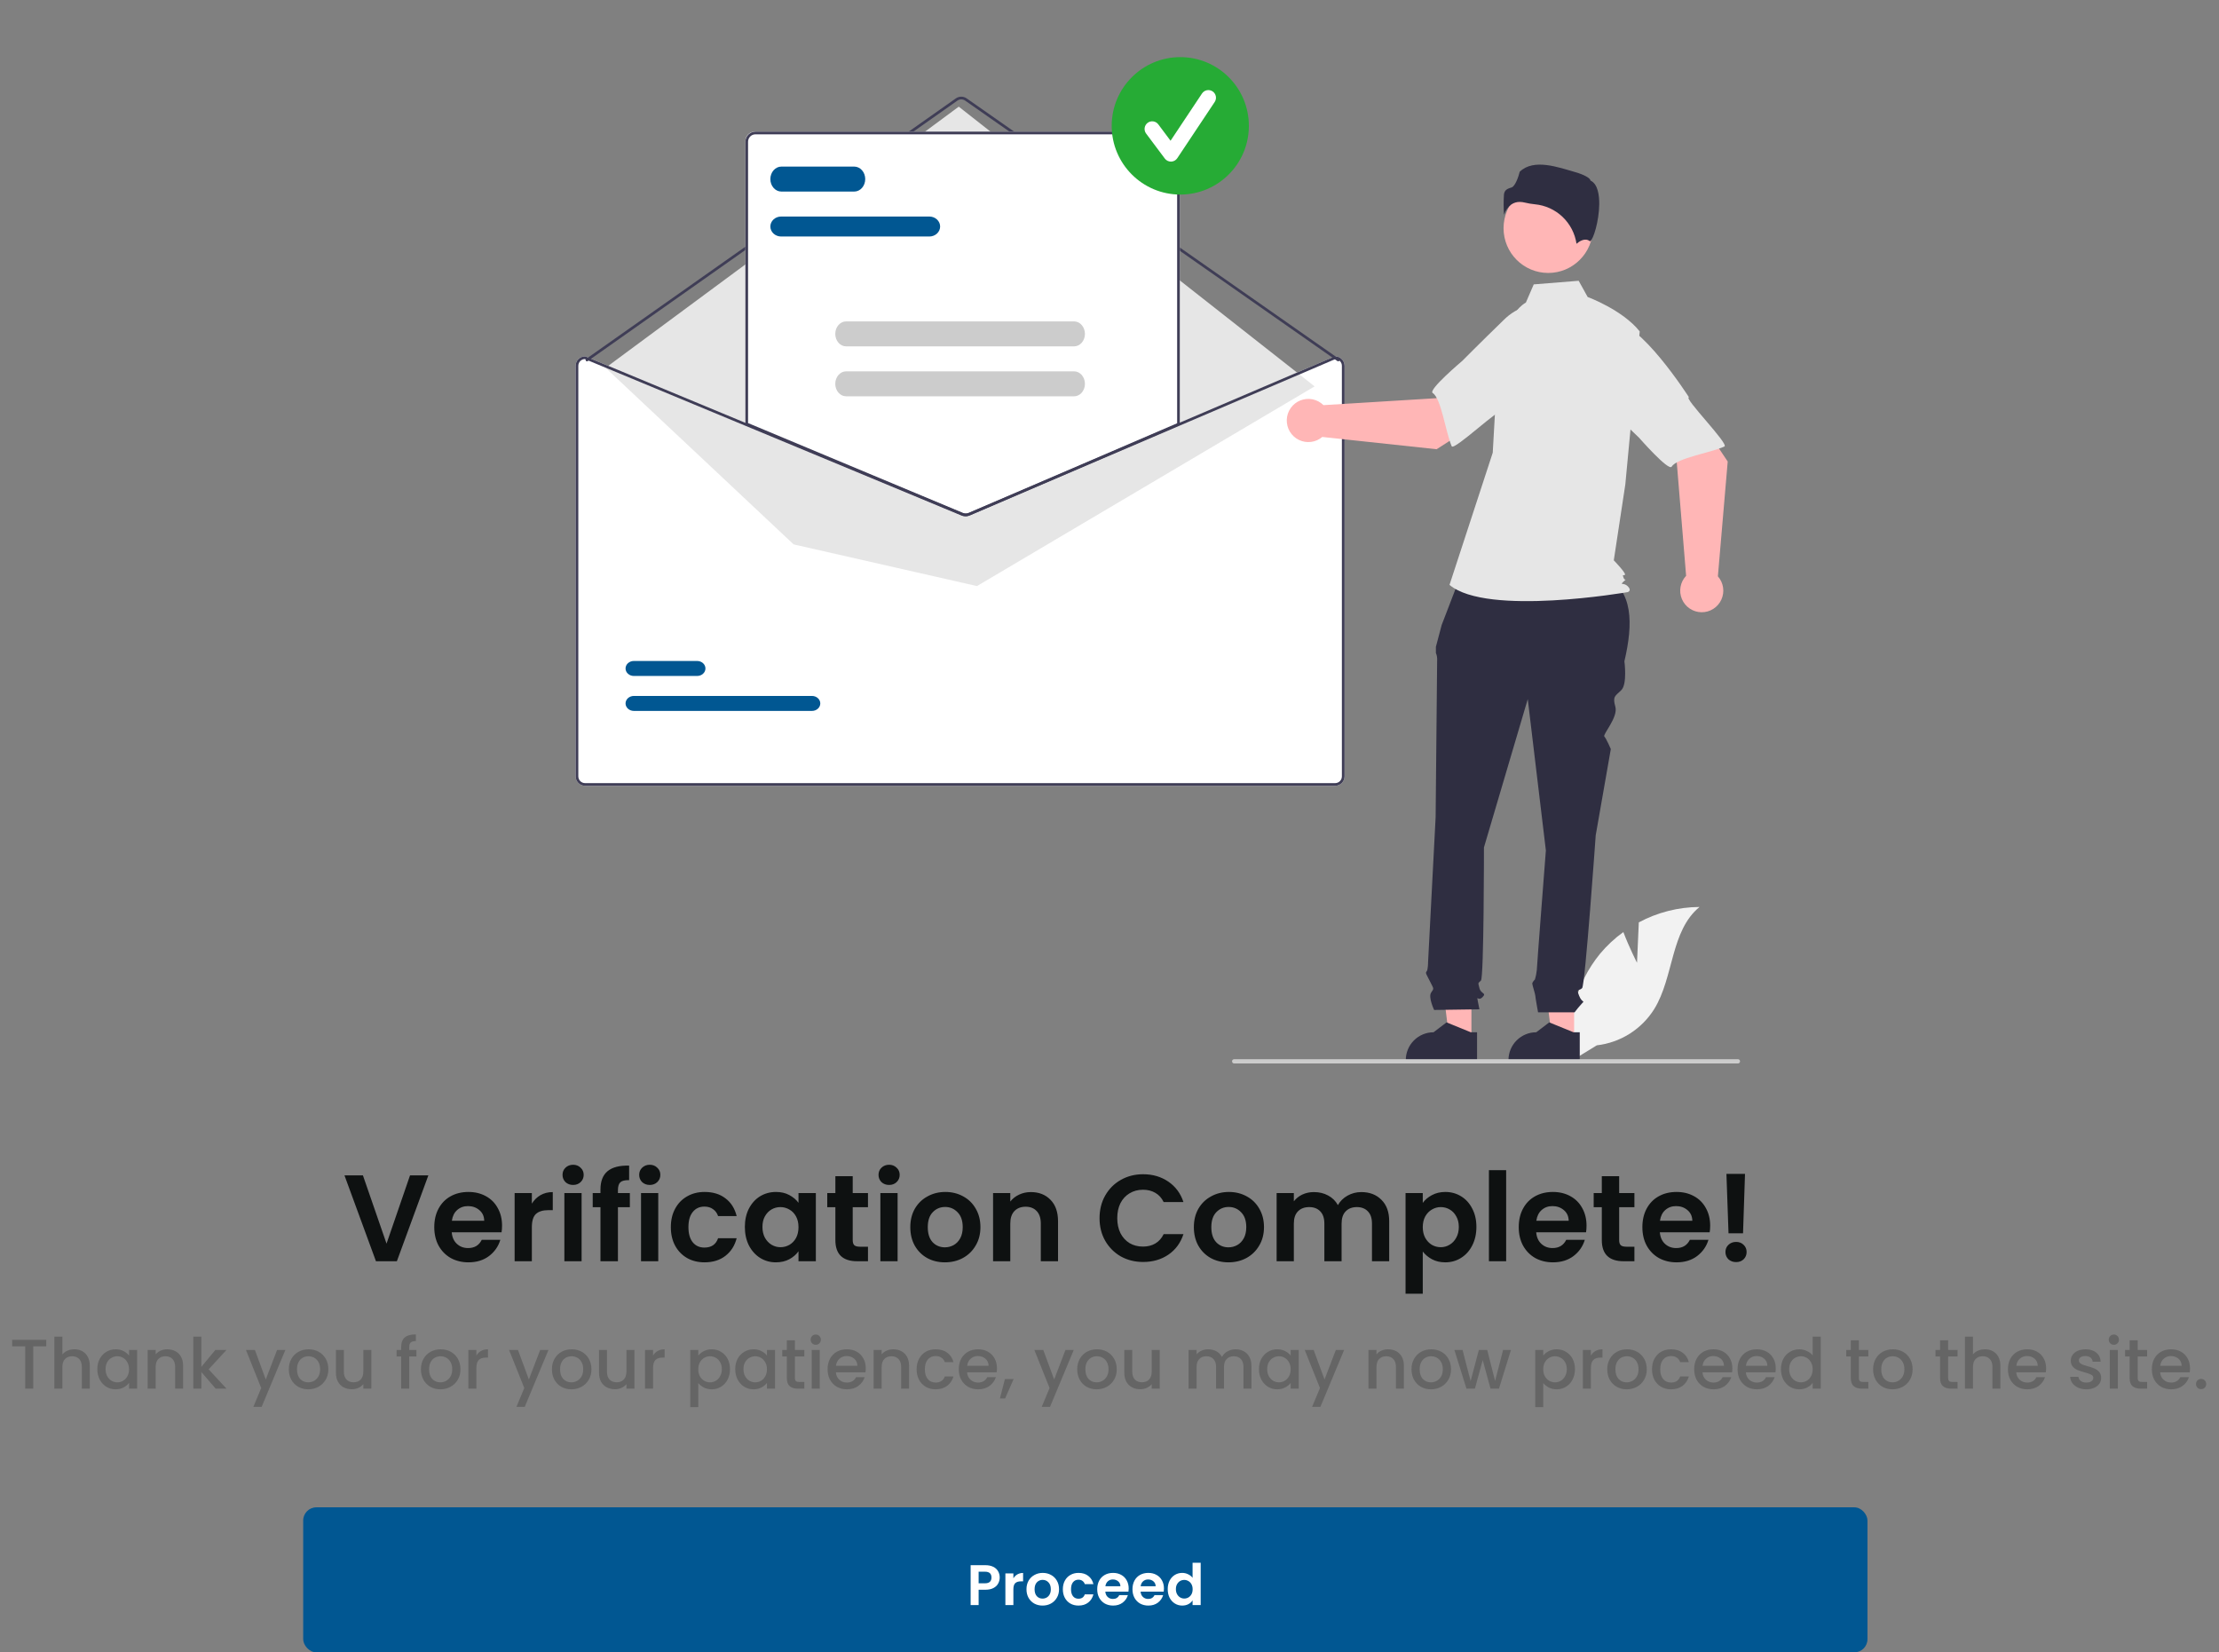 <svg width="505" height="376" viewBox="0 0 505 376" fill="none" xmlns="http://www.w3.org/2000/svg">
<rect x="0" y="0" width="505" height="376" fill="#808080" stroke="none"/>
<path d="M97.488 267.456L90.32 287H85.56L78.392 267.456H82.592L87.968 282.996L93.316 267.456H97.488ZM114.258 278.908C114.258 279.468 114.221 279.972 114.146 280.42H102.806C102.9 281.54 103.292 282.417 103.982 283.052C104.673 283.687 105.522 284.004 106.53 284.004C107.986 284.004 109.022 283.379 109.638 282.128H113.866C113.418 283.621 112.56 284.853 111.29 285.824C110.021 286.776 108.462 287.252 106.614 287.252C105.121 287.252 103.777 286.925 102.582 286.272C101.406 285.6 100.482 284.657 99.81 283.444C99.157 282.231 98.83 280.831 98.83 279.244C98.83 277.639 99.157 276.229 99.81 275.016C100.464 273.803 101.378 272.869 102.554 272.216C103.73 271.563 105.084 271.236 106.614 271.236C108.089 271.236 109.405 271.553 110.562 272.188C111.738 272.823 112.644 273.728 113.278 274.904C113.932 276.061 114.258 277.396 114.258 278.908ZM110.198 277.788C110.18 276.78 109.816 275.977 109.106 275.38C108.397 274.764 107.529 274.456 106.502 274.456C105.532 274.456 104.71 274.755 104.038 275.352C103.385 275.931 102.984 276.743 102.834 277.788H110.198ZM121.04 273.896C121.544 273.075 122.197 272.431 123 271.964C123.821 271.497 124.754 271.264 125.8 271.264V275.38H124.764C123.532 275.38 122.598 275.669 121.964 276.248C121.348 276.827 121.04 277.835 121.04 279.272V287H117.12V271.488H121.04V273.896ZM130.428 269.64C129.737 269.64 129.158 269.425 128.692 268.996C128.244 268.548 128.02 267.997 128.02 267.344C128.02 266.691 128.244 266.149 128.692 265.72C129.158 265.272 129.737 265.048 130.428 265.048C131.118 265.048 131.688 265.272 132.136 265.72C132.602 266.149 132.836 266.691 132.836 267.344C132.836 267.997 132.602 268.548 132.136 268.996C131.688 269.425 131.118 269.64 130.428 269.64ZM132.36 271.488V287H128.44V271.488H132.36ZM143.345 274.708H140.629V287H136.653V274.708H134.889V271.488H136.653V270.704C136.653 268.8 137.194 267.4 138.277 266.504C139.359 265.608 140.993 265.188 143.177 265.244V268.548C142.225 268.529 141.562 268.688 141.189 269.024C140.815 269.36 140.629 269.967 140.629 270.844V271.488H143.345V274.708ZM147.873 269.64C147.182 269.64 146.604 269.425 146.137 268.996C145.689 268.548 145.465 267.997 145.465 267.344C145.465 266.691 145.689 266.149 146.137 265.72C146.604 265.272 147.182 265.048 147.873 265.048C148.564 265.048 149.133 265.272 149.581 265.72C150.048 266.149 150.281 266.691 150.281 267.344C150.281 267.997 150.048 268.548 149.581 268.996C149.133 269.425 148.564 269.64 147.873 269.64ZM149.805 271.488V287H145.885V271.488H149.805ZM152.67 279.244C152.67 277.639 152.997 276.239 153.65 275.044C154.303 273.831 155.209 272.897 156.366 272.244C157.523 271.572 158.849 271.236 160.342 271.236C162.265 271.236 163.851 271.721 165.102 272.692C166.371 273.644 167.221 274.988 167.65 276.724H163.422C163.198 276.052 162.815 275.529 162.274 275.156C161.751 274.764 161.098 274.568 160.314 274.568C159.194 274.568 158.307 274.979 157.654 275.8C157.001 276.603 156.674 277.751 156.674 279.244C156.674 280.719 157.001 281.867 157.654 282.688C158.307 283.491 159.194 283.892 160.314 283.892C161.901 283.892 162.937 283.183 163.422 281.764H167.65C167.221 283.444 166.371 284.779 165.102 285.768C163.833 286.757 162.246 287.252 160.342 287.252C158.849 287.252 157.523 286.925 156.366 286.272C155.209 285.6 154.303 284.667 153.65 283.472C152.997 282.259 152.67 280.849 152.67 279.244ZM169.514 279.188C169.514 277.62 169.822 276.229 170.438 275.016C171.073 273.803 171.922 272.869 172.986 272.216C174.069 271.563 175.273 271.236 176.598 271.236C177.755 271.236 178.763 271.469 179.622 271.936C180.499 272.403 181.199 272.991 181.722 273.7V271.488H185.67V287H181.722V284.732C181.218 285.46 180.518 286.067 179.622 286.552C178.745 287.019 177.727 287.252 176.57 287.252C175.263 287.252 174.069 286.916 172.986 286.244C171.922 285.572 171.073 284.629 170.438 283.416C169.822 282.184 169.514 280.775 169.514 279.188ZM181.722 279.244C181.722 278.292 181.535 277.48 181.162 276.808C180.789 276.117 180.285 275.595 179.65 275.24C179.015 274.867 178.334 274.68 177.606 274.68C176.878 274.68 176.206 274.857 175.59 275.212C174.974 275.567 174.47 276.089 174.078 276.78C173.705 277.452 173.518 278.255 173.518 279.188C173.518 280.121 173.705 280.943 174.078 281.652C174.47 282.343 174.974 282.875 175.59 283.248C176.225 283.621 176.897 283.808 177.606 283.808C178.334 283.808 179.015 283.631 179.65 283.276C180.285 282.903 180.789 282.38 181.162 281.708C181.535 281.017 181.722 280.196 181.722 279.244ZM194.062 274.708V282.212C194.062 282.735 194.184 283.117 194.426 283.36C194.688 283.584 195.117 283.696 195.714 283.696H197.534V287H195.07C191.766 287 190.114 285.395 190.114 282.184V274.708H188.266V271.488H190.114V267.652H194.062V271.488H197.534V274.708H194.062ZM202.342 269.64C201.651 269.64 201.073 269.425 200.606 268.996C200.158 268.548 199.934 267.997 199.934 267.344C199.934 266.691 200.158 266.149 200.606 265.72C201.073 265.272 201.651 265.048 202.342 265.048C203.033 265.048 203.602 265.272 204.05 265.72C204.517 266.149 204.75 266.691 204.75 267.344C204.75 267.997 204.517 268.548 204.05 268.996C203.602 269.425 203.033 269.64 202.342 269.64ZM204.274 271.488V287H200.354V271.488H204.274ZM215.035 287.252C213.542 287.252 212.198 286.925 211.003 286.272C209.808 285.6 208.866 284.657 208.175 283.444C207.503 282.231 207.167 280.831 207.167 279.244C207.167 277.657 207.512 276.257 208.203 275.044C208.912 273.831 209.874 272.897 211.087 272.244C212.3 271.572 213.654 271.236 215.147 271.236C216.64 271.236 217.994 271.572 219.207 272.244C220.42 272.897 221.372 273.831 222.063 275.044C222.772 276.257 223.127 277.657 223.127 279.244C223.127 280.831 222.763 282.231 222.035 283.444C221.326 284.657 220.355 285.6 219.123 286.272C217.91 286.925 216.547 287.252 215.035 287.252ZM215.035 283.836C215.744 283.836 216.407 283.668 217.023 283.332C217.658 282.977 218.162 282.455 218.535 281.764C218.908 281.073 219.095 280.233 219.095 279.244C219.095 277.769 218.703 276.64 217.919 275.856C217.154 275.053 216.211 274.652 215.091 274.652C213.971 274.652 213.028 275.053 212.263 275.856C211.516 276.64 211.143 277.769 211.143 279.244C211.143 280.719 211.507 281.857 212.235 282.66C212.982 283.444 213.915 283.836 215.035 283.836ZM234.598 271.264C236.446 271.264 237.94 271.852 239.078 273.028C240.217 274.185 240.786 275.809 240.786 277.9V287H236.866V278.432C236.866 277.2 236.558 276.257 235.942 275.604C235.326 274.932 234.486 274.596 233.422 274.596C232.34 274.596 231.481 274.932 230.846 275.604C230.23 276.257 229.922 277.2 229.922 278.432V287H226.002V271.488H229.922V273.42C230.445 272.748 231.108 272.225 231.91 271.852C232.732 271.46 233.628 271.264 234.598 271.264ZM250.234 277.2C250.234 275.277 250.663 273.56 251.522 272.048C252.399 270.517 253.585 269.332 255.078 268.492C256.59 267.633 258.279 267.204 260.146 267.204C262.33 267.204 264.243 267.764 265.886 268.884C267.529 270.004 268.677 271.553 269.33 273.532H264.822C264.374 272.599 263.739 271.899 262.918 271.432C262.115 270.965 261.182 270.732 260.118 270.732C258.979 270.732 257.962 271.003 257.066 271.544C256.189 272.067 255.498 272.813 254.994 273.784C254.509 274.755 254.266 275.893 254.266 277.2C254.266 278.488 254.509 279.627 254.994 280.616C255.498 281.587 256.189 282.343 257.066 282.884C257.962 283.407 258.979 283.668 260.118 283.668C261.182 283.668 262.115 283.435 262.918 282.968C263.739 282.483 264.374 281.773 264.822 280.84H269.33C268.677 282.837 267.529 284.396 265.886 285.516C264.262 286.617 262.349 287.168 260.146 287.168C258.279 287.168 256.59 286.748 255.078 285.908C253.585 285.049 252.399 283.864 251.522 282.352C250.663 280.84 250.234 279.123 250.234 277.2ZM279.566 287.252C278.073 287.252 276.729 286.925 275.534 286.272C274.339 285.6 273.397 284.657 272.706 283.444C272.034 282.231 271.698 280.831 271.698 279.244C271.698 277.657 272.043 276.257 272.734 275.044C273.443 273.831 274.405 272.897 275.618 272.244C276.831 271.572 278.185 271.236 279.678 271.236C281.171 271.236 282.525 271.572 283.738 272.244C284.951 272.897 285.903 273.831 286.594 275.044C287.303 276.257 287.658 277.657 287.658 279.244C287.658 280.831 287.294 282.231 286.566 283.444C285.857 284.657 284.886 285.6 283.654 286.272C282.441 286.925 281.078 287.252 279.566 287.252ZM279.566 283.836C280.275 283.836 280.938 283.668 281.554 283.332C282.189 282.977 282.693 282.455 283.066 281.764C283.439 281.073 283.626 280.233 283.626 279.244C283.626 277.769 283.234 276.64 282.45 275.856C281.685 275.053 280.742 274.652 279.622 274.652C278.502 274.652 277.559 275.053 276.794 275.856C276.047 276.64 275.674 277.769 275.674 279.244C275.674 280.719 276.038 281.857 276.766 282.66C277.513 283.444 278.446 283.836 279.566 283.836ZM309.798 271.264C311.702 271.264 313.232 271.852 314.39 273.028C315.566 274.185 316.154 275.809 316.154 277.9V287H312.234V278.432C312.234 277.219 311.926 276.295 311.31 275.66C310.694 275.007 309.854 274.68 308.79 274.68C307.726 274.68 306.876 275.007 306.242 275.66C305.626 276.295 305.318 277.219 305.318 278.432V287H301.398V278.432C301.398 277.219 301.09 276.295 300.474 275.66C299.858 275.007 299.018 274.68 297.954 274.68C296.871 274.68 296.012 275.007 295.378 275.66C294.762 276.295 294.454 277.219 294.454 278.432V287H290.534V271.488H294.454V273.364C294.958 272.711 295.602 272.197 296.386 271.824C297.188 271.451 298.066 271.264 299.018 271.264C300.231 271.264 301.314 271.525 302.266 272.048C303.218 272.552 303.955 273.28 304.478 274.232C304.982 273.336 305.71 272.617 306.662 272.076C307.632 271.535 308.678 271.264 309.798 271.264ZM323.793 273.728C324.297 273.019 324.988 272.431 325.865 271.964C326.761 271.479 327.779 271.236 328.917 271.236C330.243 271.236 331.437 271.563 332.501 272.216C333.584 272.869 334.433 273.803 335.049 275.016C335.684 276.211 336.001 277.601 336.001 279.188C336.001 280.775 335.684 282.184 335.049 283.416C334.433 284.629 333.584 285.572 332.501 286.244C331.437 286.916 330.243 287.252 328.917 287.252C327.779 287.252 326.771 287.019 325.893 286.552C325.035 286.085 324.335 285.497 323.793 284.788V294.392H319.873V271.488H323.793V273.728ZM331.997 279.188C331.997 278.255 331.801 277.452 331.409 276.78C331.036 276.089 330.532 275.567 329.897 275.212C329.281 274.857 328.609 274.68 327.881 274.68C327.172 274.68 326.5 274.867 325.865 275.24C325.249 275.595 324.745 276.117 324.353 276.808C323.98 277.499 323.793 278.311 323.793 279.244C323.793 280.177 323.98 280.989 324.353 281.68C324.745 282.371 325.249 282.903 325.865 283.276C326.5 283.631 327.172 283.808 327.881 283.808C328.609 283.808 329.281 283.621 329.897 283.248C330.532 282.875 331.036 282.343 331.409 281.652C331.801 280.961 331.997 280.14 331.997 279.188ZM342.77 266.28V287H338.85V266.28H342.77ZM361.063 278.908C361.063 279.468 361.026 279.972 360.951 280.42H349.611C349.704 281.54 350.096 282.417 350.787 283.052C351.478 283.687 352.327 284.004 353.335 284.004C354.791 284.004 355.827 283.379 356.443 282.128H360.671C360.223 283.621 359.364 284.853 358.095 285.824C356.826 286.776 355.267 287.252 353.419 287.252C351.926 287.252 350.582 286.925 349.387 286.272C348.211 285.6 347.287 284.657 346.615 283.444C345.962 282.231 345.635 280.831 345.635 279.244C345.635 277.639 345.962 276.229 346.615 275.016C347.268 273.803 348.183 272.869 349.359 272.216C350.535 271.563 351.888 271.236 353.419 271.236C354.894 271.236 356.21 271.553 357.367 272.188C358.543 272.823 359.448 273.728 360.083 274.904C360.736 276.061 361.063 277.396 361.063 278.908ZM357.003 277.788C356.984 276.78 356.62 275.977 355.911 275.38C355.202 274.764 354.334 274.456 353.307 274.456C352.336 274.456 351.515 274.755 350.843 275.352C350.19 275.931 349.788 276.743 349.639 277.788H357.003ZM368.488 274.708V282.212C368.488 282.735 368.61 283.117 368.852 283.36C369.114 283.584 369.543 283.696 370.14 283.696H371.96V287H369.496C366.192 287 364.54 285.395 364.54 282.184V274.708H362.692V271.488H364.54V267.652H368.488V271.488H371.96V274.708H368.488ZM389.2 278.908C389.2 279.468 389.162 279.972 389.088 280.42H377.748C377.841 281.54 378.233 282.417 378.924 283.052C379.614 283.687 380.464 284.004 381.472 284.004C382.928 284.004 383.964 283.379 384.58 282.128H388.808C388.36 283.621 387.501 284.853 386.232 285.824C384.962 286.776 383.404 287.252 381.556 287.252C380.062 287.252 378.718 286.925 377.524 286.272C376.348 285.6 375.424 284.657 374.752 283.444C374.098 282.231 373.772 280.831 373.772 279.244C373.772 277.639 374.098 276.229 374.752 275.016C375.405 273.803 376.32 272.869 377.496 272.216C378.672 271.563 380.025 271.236 381.556 271.236C383.03 271.236 384.346 271.553 385.504 272.188C386.68 272.823 387.585 273.728 388.22 274.904C388.873 276.061 389.2 277.396 389.2 278.908ZM385.14 277.788C385.121 276.78 384.757 275.977 384.048 275.38C383.338 274.764 382.47 274.456 381.444 274.456C380.473 274.456 379.652 274.755 378.98 275.352C378.326 275.931 377.925 276.743 377.776 277.788H385.14ZM397.129 267.12L396.681 280.644H393.377L392.901 267.12H397.129ZM395.113 287.196C394.404 287.196 393.816 286.981 393.349 286.552C392.901 286.104 392.677 285.553 392.677 284.9C392.677 284.247 392.901 283.705 393.349 283.276C393.816 282.828 394.404 282.604 395.113 282.604C395.804 282.604 396.373 282.828 396.821 283.276C397.269 283.705 397.493 284.247 397.493 284.9C397.493 285.553 397.269 286.104 396.821 286.552C396.373 286.981 395.804 287.196 395.113 287.196Z" fill="#0E1111"/>
<path d="M10.525 304.88V306.368H7.565V316H5.741V306.368H2.765V304.88H10.525ZM16.932 307.04C17.604 307.04 18.201 307.184 18.724 307.472C19.257 307.76 19.673 308.187 19.972 308.752C20.281 309.317 20.436 310 20.436 310.8V316H18.628V311.072C18.628 310.283 18.43 309.68 18.036 309.264C17.641 308.837 17.102 308.624 16.42 308.624C15.737 308.624 15.193 308.837 14.788 309.264C14.393 309.68 14.196 310.283 14.196 311.072V316H12.372V304.16H14.196V308.208C14.505 307.835 14.895 307.547 15.364 307.344C15.844 307.141 16.366 307.04 16.932 307.04ZM22.154 311.552C22.154 310.667 22.336 309.883 22.698 309.2C23.072 308.517 23.573 307.989 24.203 307.616C24.843 307.232 25.547 307.04 26.314 307.04C27.008 307.04 27.61 307.179 28.122 307.456C28.645 307.723 29.061 308.059 29.37 308.464V307.184H31.21V316H29.37V314.688C29.061 315.104 28.64 315.451 28.107 315.728C27.573 316.005 26.965 316.144 26.282 316.144C25.525 316.144 24.832 315.952 24.203 315.568C23.573 315.173 23.072 314.629 22.698 313.936C22.336 313.232 22.154 312.437 22.154 311.552ZM29.37 311.584C29.37 310.976 29.242 310.448 28.986 310C28.741 309.552 28.416 309.211 28.011 308.976C27.605 308.741 27.168 308.624 26.698 308.624C26.229 308.624 25.792 308.741 25.387 308.976C24.981 309.2 24.651 309.536 24.395 309.984C24.149 310.421 24.026 310.944 24.026 311.552C24.026 312.16 24.149 312.693 24.395 313.152C24.651 313.611 24.981 313.963 25.387 314.208C25.802 314.443 26.24 314.56 26.698 314.56C27.168 314.56 27.605 314.443 28.011 314.208C28.416 313.973 28.741 313.632 28.986 313.184C29.242 312.725 29.37 312.192 29.37 311.584ZM38.054 307.04C38.748 307.04 39.366 307.184 39.91 307.472C40.465 307.76 40.897 308.187 41.206 308.752C41.516 309.317 41.67 310 41.67 310.8V316H39.862V311.072C39.862 310.283 39.665 309.68 39.27 309.264C38.876 308.837 38.337 308.624 37.654 308.624C36.972 308.624 36.428 308.837 36.022 309.264C35.628 309.68 35.43 310.283 35.43 311.072V316H33.606V307.184H35.43V308.192C35.729 307.829 36.108 307.547 36.566 307.344C37.036 307.141 37.532 307.04 38.054 307.04ZM47.485 311.6L51.549 316H49.085L45.821 312.208V316H43.997V304.16H45.821V311.04L49.021 307.184H51.549L47.485 311.6ZM64.948 307.184L59.541 320.144H57.653L59.444 315.856L55.972 307.184H58.005L60.484 313.904L63.06 307.184H64.948ZM70.149 316.144C69.317 316.144 68.565 315.957 67.893 315.584C67.221 315.2 66.693 314.667 66.309 313.984C65.925 313.291 65.733 312.491 65.733 311.584C65.733 310.688 65.93 309.893 66.325 309.2C66.72 308.507 67.258 307.973 67.941 307.6C68.624 307.227 69.386 307.04 70.229 307.04C71.072 307.04 71.834 307.227 72.517 307.6C73.2 307.973 73.738 308.507 74.133 309.2C74.528 309.893 74.725 310.688 74.725 311.584C74.725 312.48 74.522 313.275 74.117 313.968C73.712 314.661 73.157 315.2 72.453 315.584C71.76 315.957 70.992 316.144 70.149 316.144ZM70.149 314.56C70.618 314.56 71.056 314.448 71.461 314.224C71.877 314 72.213 313.664 72.469 313.216C72.725 312.768 72.853 312.224 72.853 311.584C72.853 310.944 72.73 310.405 72.485 309.968C72.24 309.52 71.914 309.184 71.509 308.96C71.104 308.736 70.666 308.624 70.197 308.624C69.728 308.624 69.29 308.736 68.885 308.96C68.49 309.184 68.176 309.52 67.941 309.968C67.706 310.405 67.589 310.944 67.589 311.584C67.589 312.533 67.829 313.269 68.309 313.792C68.8 314.304 69.413 314.56 70.149 314.56ZM84.512 307.184V316H82.688V314.96C82.4 315.323 82.022 315.611 81.552 315.824C81.094 316.027 80.603 316.128 80.08 316.128C79.387 316.128 78.763 315.984 78.208 315.696C77.664 315.408 77.232 314.981 76.912 314.416C76.603 313.851 76.448 313.168 76.448 312.368V307.184H78.256V312.096C78.256 312.885 78.454 313.493 78.848 313.92C79.243 314.336 79.781 314.544 80.464 314.544C81.147 314.544 81.686 314.336 82.08 313.92C82.486 313.493 82.688 312.885 82.688 312.096V307.184H84.512ZM94.771 308.672H93.139V316H91.299V308.672H90.259V307.184H91.299V306.56C91.299 305.547 91.566 304.811 92.099 304.352C92.643 303.883 93.491 303.648 94.643 303.648V305.168C94.088 305.168 93.699 305.275 93.475 305.488C93.251 305.691 93.139 306.048 93.139 306.56V307.184H94.771V308.672ZM100.212 316.144C99.379 316.144 98.627 315.957 97.956 315.584C97.284 315.2 96.755 314.667 96.371 313.984C95.987 313.291 95.796 312.491 95.796 311.584C95.796 310.688 95.993 309.893 96.388 309.2C96.782 308.507 97.321 307.973 98.004 307.6C98.686 307.227 99.449 307.04 100.292 307.04C101.134 307.04 101.897 307.227 102.58 307.6C103.262 307.973 103.801 308.507 104.196 309.2C104.59 309.893 104.788 310.688 104.788 311.584C104.788 312.48 104.585 313.275 104.18 313.968C103.774 314.661 103.22 315.2 102.516 315.584C101.822 315.957 101.054 316.144 100.212 316.144ZM100.212 314.56C100.681 314.56 101.118 314.448 101.524 314.224C101.94 314 102.276 313.664 102.532 313.216C102.788 312.768 102.916 312.224 102.916 311.584C102.916 310.944 102.793 310.405 102.548 309.968C102.302 309.52 101.977 309.184 101.572 308.96C101.166 308.736 100.729 308.624 100.26 308.624C99.79 308.624 99.353 308.736 98.948 308.96C98.553 309.184 98.238 309.52 98.004 309.968C97.769 310.405 97.651 310.944 97.651 311.584C97.651 312.533 97.891 313.269 98.371 313.792C98.862 314.304 99.475 314.56 100.212 314.56ZM108.415 308.464C108.681 308.016 109.033 307.669 109.471 307.424C109.919 307.168 110.447 307.04 111.055 307.04V308.928H110.591C109.876 308.928 109.332 309.109 108.959 309.472C108.596 309.835 108.415 310.464 108.415 311.36V316H106.591V307.184H108.415V308.464ZM124.824 307.184L119.416 320.144H117.528L119.32 315.856L115.848 307.184H117.88L120.36 313.904L122.936 307.184H124.824ZM130.024 316.144C129.192 316.144 128.44 315.957 127.768 315.584C127.096 315.2 126.568 314.667 126.184 313.984C125.8 313.291 125.608 312.491 125.608 311.584C125.608 310.688 125.805 309.893 126.2 309.2C126.595 308.507 127.133 307.973 127.816 307.6C128.499 307.227 129.261 307.04 130.104 307.04C130.947 307.04 131.709 307.227 132.392 307.6C133.075 307.973 133.613 308.507 134.008 309.2C134.403 309.893 134.6 310.688 134.6 311.584C134.6 312.48 134.397 313.275 133.992 313.968C133.587 314.661 133.032 315.2 132.328 315.584C131.635 315.957 130.867 316.144 130.024 316.144ZM130.024 314.56C130.493 314.56 130.931 314.448 131.336 314.224C131.752 314 132.088 313.664 132.344 313.216C132.6 312.768 132.728 312.224 132.728 311.584C132.728 310.944 132.605 310.405 132.36 309.968C132.115 309.52 131.789 309.184 131.384 308.96C130.979 308.736 130.541 308.624 130.072 308.624C129.603 308.624 129.165 308.736 128.76 308.96C128.365 309.184 128.051 309.52 127.816 309.968C127.581 310.405 127.464 310.944 127.464 311.584C127.464 312.533 127.704 313.269 128.184 313.792C128.675 314.304 129.288 314.56 130.024 314.56ZM144.387 307.184V316H142.563V314.96C142.275 315.323 141.896 315.611 141.427 315.824C140.968 316.027 140.478 316.128 139.955 316.128C139.262 316.128 138.638 315.984 138.083 315.696C137.539 315.408 137.107 314.981 136.787 314.416C136.478 313.851 136.323 313.168 136.323 312.368V307.184H138.131V312.096C138.131 312.885 138.328 313.493 138.723 313.92C139.118 314.336 139.656 314.544 140.339 314.544C141.022 314.544 141.56 314.336 141.955 313.92C142.36 313.493 142.563 312.885 142.563 312.096V307.184H144.387ZM148.618 308.464C148.884 308.016 149.236 307.669 149.674 307.424C150.122 307.168 150.65 307.04 151.258 307.04V308.928H150.794C150.079 308.928 149.535 309.109 149.162 309.472C148.799 309.835 148.618 310.464 148.618 311.36V316H146.794V307.184H148.618V308.464ZM158.915 308.48C159.224 308.075 159.645 307.733 160.179 307.456C160.712 307.179 161.315 307.04 161.987 307.04C162.755 307.04 163.453 307.232 164.083 307.616C164.723 307.989 165.224 308.517 165.587 309.2C165.949 309.883 166.131 310.667 166.131 311.552C166.131 312.437 165.949 313.232 165.587 313.936C165.224 314.629 164.723 315.173 164.083 315.568C163.453 315.952 162.755 316.144 161.987 316.144C161.315 316.144 160.717 316.011 160.195 315.744C159.672 315.467 159.245 315.125 158.915 314.72V320.192H157.091V307.184H158.915V308.48ZM164.275 311.552C164.275 310.944 164.147 310.421 163.891 309.984C163.645 309.536 163.315 309.2 162.899 308.976C162.493 308.741 162.056 308.624 161.587 308.624C161.128 308.624 160.691 308.741 160.275 308.976C159.869 309.211 159.539 309.552 159.283 310C159.037 310.448 158.915 310.976 158.915 311.584C158.915 312.192 159.037 312.725 159.283 313.184C159.539 313.632 159.869 313.973 160.275 314.208C160.691 314.443 161.128 314.56 161.587 314.56C162.056 314.56 162.493 314.443 162.899 314.208C163.315 313.963 163.645 313.611 163.891 313.152C164.147 312.693 164.275 312.16 164.275 311.552ZM167.326 311.552C167.326 310.667 167.508 309.883 167.87 309.2C168.244 308.517 168.745 307.989 169.374 307.616C170.014 307.232 170.718 307.04 171.486 307.04C172.18 307.04 172.782 307.179 173.294 307.456C173.817 307.723 174.233 308.059 174.542 308.464V307.184H176.382V316H174.542V314.688C174.233 315.104 173.812 315.451 173.278 315.728C172.745 316.005 172.137 316.144 171.454 316.144C170.697 316.144 170.004 315.952 169.374 315.568C168.745 315.173 168.244 314.629 167.87 313.936C167.508 313.232 167.326 312.437 167.326 311.552ZM174.542 311.584C174.542 310.976 174.414 310.448 174.158 310C173.913 309.552 173.588 309.211 173.182 308.976C172.777 308.741 172.34 308.624 171.87 308.624C171.401 308.624 170.964 308.741 170.558 308.976C170.153 309.2 169.822 309.536 169.566 309.984C169.321 310.421 169.198 310.944 169.198 311.552C169.198 312.16 169.321 312.693 169.566 313.152C169.822 313.611 170.153 313.963 170.558 314.208C170.974 314.443 171.412 314.56 171.87 314.56C172.34 314.56 172.777 314.443 173.182 314.208C173.588 313.973 173.913 313.632 174.158 313.184C174.414 312.725 174.542 312.192 174.542 311.584ZM180.906 308.672V313.552C180.906 313.883 180.981 314.123 181.13 314.272C181.29 314.411 181.557 314.48 181.93 314.48H183.05V316H181.61C180.789 316 180.159 315.808 179.722 315.424C179.285 315.04 179.066 314.416 179.066 313.552V308.672H178.026V307.184H179.066V304.992H180.906V307.184H183.05V308.672H180.906ZM185.659 306.016C185.329 306.016 185.051 305.904 184.827 305.68C184.603 305.456 184.491 305.179 184.491 304.848C184.491 304.517 184.603 304.24 184.827 304.016C185.051 303.792 185.329 303.68 185.659 303.68C185.979 303.68 186.251 303.792 186.475 304.016C186.699 304.24 186.811 304.517 186.811 304.848C186.811 305.179 186.699 305.456 186.475 305.68C186.251 305.904 185.979 306.016 185.659 306.016ZM186.555 307.184V316H184.731V307.184H186.555ZM197.03 311.376C197.03 311.707 197.009 312.005 196.966 312.272H190.23C190.283 312.976 190.545 313.541 191.014 313.968C191.483 314.395 192.059 314.608 192.742 314.608C193.723 314.608 194.417 314.197 194.822 313.376H196.79C196.523 314.187 196.038 314.853 195.334 315.376C194.641 315.888 193.777 316.144 192.742 316.144C191.899 316.144 191.142 315.957 190.47 315.584C189.809 315.2 189.286 314.667 188.902 313.984C188.529 313.291 188.342 312.491 188.342 311.584C188.342 310.677 188.523 309.883 188.886 309.2C189.259 308.507 189.777 307.973 190.438 307.6C191.11 307.227 191.878 307.04 192.742 307.04C193.574 307.04 194.315 307.221 194.966 307.584C195.617 307.947 196.123 308.459 196.486 309.12C196.849 309.771 197.03 310.523 197.03 311.376ZM195.126 310.8C195.115 310.128 194.875 309.589 194.406 309.184C193.937 308.779 193.355 308.576 192.662 308.576C192.033 308.576 191.494 308.779 191.046 309.184C190.598 309.579 190.331 310.117 190.246 310.8H195.126ZM203.273 307.04C203.966 307.04 204.585 307.184 205.129 307.472C205.684 307.76 206.116 308.187 206.425 308.752C206.734 309.317 206.889 310 206.889 310.8V316H205.081V311.072C205.081 310.283 204.884 309.68 204.489 309.264C204.094 308.837 203.556 308.624 202.873 308.624C202.19 308.624 201.646 308.837 201.241 309.264C200.846 309.68 200.649 310.283 200.649 311.072V316H198.825V307.184H200.649V308.192C200.948 307.829 201.326 307.547 201.785 307.344C202.254 307.141 202.75 307.04 203.273 307.04ZM208.608 311.584C208.608 310.677 208.789 309.883 209.152 309.2C209.525 308.507 210.037 307.973 210.688 307.6C211.338 307.227 212.085 307.04 212.928 307.04C213.994 307.04 214.874 307.296 215.568 307.808C216.272 308.309 216.746 309.029 216.992 309.968H215.024C214.864 309.531 214.608 309.189 214.256 308.944C213.904 308.699 213.461 308.576 212.928 308.576C212.181 308.576 211.584 308.843 211.136 309.376C210.698 309.899 210.48 310.635 210.48 311.584C210.48 312.533 210.698 313.275 211.136 313.808C211.584 314.341 212.181 314.608 212.928 314.608C213.984 314.608 214.682 314.144 215.024 313.216H216.992C216.736 314.112 216.256 314.827 215.552 315.36C214.848 315.883 213.973 316.144 212.928 316.144C212.085 316.144 211.338 315.957 210.688 315.584C210.037 315.2 209.525 314.667 209.152 313.984C208.789 313.291 208.608 312.491 208.608 311.584ZM226.889 311.376C226.889 311.707 226.868 312.005 226.825 312.272H220.089C220.143 312.976 220.404 313.541 220.873 313.968C221.343 314.395 221.919 314.608 222.601 314.608C223.583 314.608 224.276 314.197 224.681 313.376H226.649C226.383 314.187 225.897 314.853 225.193 315.376C224.5 315.888 223.636 316.144 222.601 316.144C221.759 316.144 221.001 315.957 220.329 315.584C219.668 315.2 219.145 314.667 218.761 313.984C218.388 313.291 218.201 312.491 218.201 311.584C218.201 310.677 218.383 309.883 218.745 309.2C219.119 308.507 219.636 307.973 220.297 307.6C220.969 307.227 221.737 307.04 222.601 307.04C223.433 307.04 224.175 307.221 224.825 307.584C225.476 307.947 225.983 308.459 226.345 309.12C226.708 309.771 226.889 310.523 226.889 311.376ZM224.985 310.8C224.975 310.128 224.735 309.589 224.265 309.184C223.796 308.779 223.215 308.576 222.521 308.576C221.892 308.576 221.353 308.779 220.905 309.184C220.457 309.579 220.191 310.117 220.105 310.8H224.985ZM230.684 313.808L228.748 318.224H227.564L228.7 313.808H230.684ZM244.37 307.184L238.962 320.144H237.074L238.866 315.856L235.394 307.184H237.426L239.906 313.904L242.482 307.184H244.37ZM249.571 316.144C248.739 316.144 247.987 315.957 247.315 315.584C246.643 315.2 246.115 314.667 245.731 313.984C245.347 313.291 245.155 312.491 245.155 311.584C245.155 310.688 245.352 309.893 245.747 309.2C246.142 308.507 246.68 307.973 247.363 307.6C248.046 307.227 248.808 307.04 249.651 307.04C250.494 307.04 251.256 307.227 251.939 307.6C252.622 307.973 253.16 308.507 253.555 309.2C253.95 309.893 254.147 310.688 254.147 311.584C254.147 312.48 253.944 313.275 253.539 313.968C253.134 314.661 252.579 315.2 251.875 315.584C251.182 315.957 250.414 316.144 249.571 316.144ZM249.571 314.56C250.04 314.56 250.478 314.448 250.883 314.224C251.299 314 251.635 313.664 251.891 313.216C252.147 312.768 252.275 312.224 252.275 311.584C252.275 310.944 252.152 310.405 251.907 309.968C251.662 309.52 251.336 309.184 250.931 308.96C250.526 308.736 250.088 308.624 249.619 308.624C249.15 308.624 248.712 308.736 248.307 308.96C247.912 309.184 247.598 309.52 247.363 309.968C247.128 310.405 247.011 310.944 247.011 311.584C247.011 312.533 247.251 313.269 247.731 313.792C248.222 314.304 248.835 314.56 249.571 314.56ZM263.934 307.184V316H262.11V314.96C261.822 315.323 261.443 315.611 260.974 315.824C260.515 316.027 260.025 316.128 259.502 316.128C258.809 316.128 258.185 315.984 257.63 315.696C257.086 315.408 256.654 314.981 256.334 314.416C256.025 313.851 255.87 313.168 255.87 312.368V307.184H257.678V312.096C257.678 312.885 257.875 313.493 258.27 313.92C258.665 314.336 259.203 314.544 259.886 314.544C260.569 314.544 261.107 314.336 261.502 313.92C261.907 313.493 262.11 312.885 262.11 312.096V307.184H263.934ZM281.169 307.04C281.862 307.04 282.481 307.184 283.025 307.472C283.58 307.76 284.012 308.187 284.321 308.752C284.641 309.317 284.801 310 284.801 310.8V316H282.993V311.072C282.993 310.283 282.796 309.68 282.401 309.264C282.006 308.837 281.468 308.624 280.785 308.624C280.102 308.624 279.558 308.837 279.153 309.264C278.758 309.68 278.561 310.283 278.561 311.072V316H276.753V311.072C276.753 310.283 276.556 309.68 276.161 309.264C275.766 308.837 275.228 308.624 274.545 308.624C273.862 308.624 273.318 308.837 272.913 309.264C272.518 309.68 272.321 310.283 272.321 311.072V316H270.497V307.184H272.321V308.192C272.62 307.829 272.998 307.547 273.457 307.344C273.916 307.141 274.406 307.04 274.929 307.04C275.633 307.04 276.262 307.189 276.817 307.488C277.372 307.787 277.798 308.219 278.097 308.784C278.364 308.251 278.78 307.829 279.345 307.52C279.91 307.2 280.518 307.04 281.169 307.04ZM286.514 311.552C286.514 310.667 286.695 309.883 287.058 309.2C287.431 308.517 287.933 307.989 288.562 307.616C289.202 307.232 289.906 307.04 290.674 307.04C291.367 307.04 291.97 307.179 292.482 307.456C293.005 307.723 293.421 308.059 293.73 308.464V307.184H295.57V316H293.73V314.688C293.421 315.104 292.999 315.451 292.466 315.728C291.933 316.005 291.325 316.144 290.642 316.144C289.885 316.144 289.191 315.952 288.562 315.568C287.933 315.173 287.431 314.629 287.058 313.936C286.695 313.232 286.514 312.437 286.514 311.552ZM293.73 311.584C293.73 310.976 293.602 310.448 293.346 310C293.101 309.552 292.775 309.211 292.37 308.976C291.965 308.741 291.527 308.624 291.058 308.624C290.589 308.624 290.151 308.741 289.746 308.976C289.341 309.2 289.01 309.536 288.754 309.984C288.509 310.421 288.386 310.944 288.386 311.552C288.386 312.16 288.509 312.693 288.754 313.152C289.01 313.611 289.341 313.963 289.746 314.208C290.162 314.443 290.599 314.56 291.058 314.56C291.527 314.56 291.965 314.443 292.37 314.208C292.775 313.973 293.101 313.632 293.346 313.184C293.602 312.725 293.73 312.192 293.73 311.584ZM305.902 307.184L300.494 320.144H298.606L300.398 315.856L296.926 307.184H298.958L301.438 313.904L304.014 307.184H305.902ZM315.882 307.04C316.576 307.04 317.194 307.184 317.738 307.472C318.293 307.76 318.725 308.187 319.034 308.752C319.344 309.317 319.498 310 319.498 310.8V316H317.69V311.072C317.69 310.283 317.493 309.68 317.098 309.264C316.704 308.837 316.165 308.624 315.482 308.624C314.8 308.624 314.256 308.837 313.85 309.264C313.456 309.68 313.258 310.283 313.258 311.072V316H311.434V307.184H313.258V308.192C313.557 307.829 313.936 307.547 314.394 307.344C314.864 307.141 315.36 307.04 315.882 307.04ZM325.649 316.144C324.817 316.144 324.065 315.957 323.393 315.584C322.721 315.2 322.193 314.667 321.809 313.984C321.425 313.291 321.233 312.491 321.233 311.584C321.233 310.688 321.43 309.893 321.825 309.2C322.22 308.507 322.758 307.973 323.441 307.6C324.124 307.227 324.886 307.04 325.729 307.04C326.572 307.04 327.334 307.227 328.017 307.6C328.7 307.973 329.238 308.507 329.633 309.2C330.028 309.893 330.225 310.688 330.225 311.584C330.225 312.48 330.022 313.275 329.617 313.968C329.212 314.661 328.657 315.2 327.953 315.584C327.26 315.957 326.492 316.144 325.649 316.144ZM325.649 314.56C326.118 314.56 326.556 314.448 326.961 314.224C327.377 314 327.713 313.664 327.969 313.216C328.225 312.768 328.353 312.224 328.353 311.584C328.353 310.944 328.23 310.405 327.985 309.968C327.74 309.52 327.414 309.184 327.009 308.96C326.604 308.736 326.166 308.624 325.697 308.624C325.228 308.624 324.79 308.736 324.385 308.96C323.99 309.184 323.676 309.52 323.441 309.968C323.206 310.405 323.089 310.944 323.089 311.584C323.089 312.533 323.329 313.269 323.809 313.792C324.3 314.304 324.913 314.56 325.649 314.56ZM343.868 307.184L341.132 316H339.212L337.436 309.488L335.66 316H333.74L330.988 307.184H332.844L334.684 314.272L336.556 307.184H338.46L340.252 314.24L342.076 307.184H343.868ZM351.212 308.48C351.521 308.075 351.942 307.733 352.476 307.456C353.009 307.179 353.612 307.04 354.284 307.04C355.052 307.04 355.75 307.232 356.38 307.616C357.02 307.989 357.521 308.517 357.884 309.2C358.246 309.883 358.428 310.667 358.428 311.552C358.428 312.437 358.246 313.232 357.884 313.936C357.521 314.629 357.02 315.173 356.38 315.568C355.75 315.952 355.052 316.144 354.284 316.144C353.612 316.144 353.014 316.011 352.492 315.744C351.969 315.467 351.542 315.125 351.212 314.72V320.192H349.388V307.184H351.212V308.48ZM356.572 311.552C356.572 310.944 356.444 310.421 356.188 309.984C355.942 309.536 355.612 309.2 355.196 308.976C354.79 308.741 354.353 308.624 353.884 308.624C353.425 308.624 352.988 308.741 352.572 308.976C352.166 309.211 351.836 309.552 351.58 310C351.334 310.448 351.212 310.976 351.212 311.584C351.212 312.192 351.334 312.725 351.58 313.184C351.836 313.632 352.166 313.973 352.572 314.208C352.988 314.443 353.425 314.56 353.884 314.56C354.353 314.56 354.79 314.443 355.196 314.208C355.612 313.963 355.942 313.611 356.188 313.152C356.444 312.693 356.572 312.16 356.572 311.552ZM362.055 308.464C362.322 308.016 362.674 307.669 363.111 307.424C363.559 307.168 364.087 307.04 364.695 307.04V308.928H364.231C363.517 308.928 362.973 309.109 362.599 309.472C362.237 309.835 362.055 310.464 362.055 311.36V316H360.231V307.184H362.055V308.464ZM370.196 316.144C369.364 316.144 368.612 315.957 367.94 315.584C367.268 315.2 366.74 314.667 366.356 313.984C365.972 313.291 365.78 312.491 365.78 311.584C365.78 310.688 365.977 309.893 366.372 309.2C366.767 308.507 367.305 307.973 367.988 307.6C368.671 307.227 369.433 307.04 370.276 307.04C371.119 307.04 371.881 307.227 372.564 307.6C373.247 307.973 373.785 308.507 374.18 309.2C374.575 309.893 374.772 310.688 374.772 311.584C374.772 312.48 374.569 313.275 374.164 313.968C373.759 314.661 373.204 315.2 372.5 315.584C371.807 315.957 371.039 316.144 370.196 316.144ZM370.196 314.56C370.665 314.56 371.103 314.448 371.508 314.224C371.924 314 372.26 313.664 372.516 313.216C372.772 312.768 372.9 312.224 372.9 311.584C372.9 310.944 372.777 310.405 372.532 309.968C372.287 309.52 371.961 309.184 371.556 308.96C371.151 308.736 370.713 308.624 370.244 308.624C369.775 308.624 369.337 308.736 368.932 308.96C368.537 309.184 368.223 309.52 367.988 309.968C367.753 310.405 367.636 310.944 367.636 311.584C367.636 312.533 367.876 313.269 368.356 313.792C368.847 314.304 369.46 314.56 370.196 314.56ZM375.967 311.584C375.967 310.677 376.148 309.883 376.511 309.2C376.884 308.507 377.396 307.973 378.047 307.6C378.698 307.227 379.444 307.04 380.287 307.04C381.354 307.04 382.234 307.296 382.927 307.808C383.631 308.309 384.106 309.029 384.351 309.968H382.383C382.223 309.531 381.967 309.189 381.615 308.944C381.263 308.699 380.82 308.576 380.287 308.576C379.54 308.576 378.943 308.843 378.495 309.376C378.058 309.899 377.839 310.635 377.839 311.584C377.839 312.533 378.058 313.275 378.495 313.808C378.943 314.341 379.54 314.608 380.287 314.608C381.343 314.608 382.042 314.144 382.383 313.216H384.351C384.095 314.112 383.615 314.827 382.911 315.36C382.207 315.883 381.332 316.144 380.287 316.144C379.444 316.144 378.698 315.957 378.047 315.584C377.396 315.2 376.884 314.667 376.511 313.984C376.148 313.291 375.967 312.491 375.967 311.584ZM394.249 311.376C394.249 311.707 394.227 312.005 394.185 312.272H387.449C387.502 312.976 387.763 313.541 388.233 313.968C388.702 314.395 389.278 314.608 389.961 314.608C390.942 314.608 391.635 314.197 392.041 313.376H394.009C393.742 314.187 393.257 314.853 392.553 315.376C391.859 315.888 390.995 316.144 389.961 316.144C389.118 316.144 388.361 315.957 387.689 315.584C387.027 315.2 386.505 314.667 386.121 313.984C385.747 313.291 385.561 312.491 385.561 311.584C385.561 310.677 385.742 309.883 386.105 309.2C386.478 308.507 386.995 307.973 387.657 307.6C388.329 307.227 389.097 307.04 389.961 307.04C390.793 307.04 391.534 307.221 392.185 307.584C392.835 307.947 393.342 308.459 393.705 309.12C394.067 309.771 394.249 310.523 394.249 311.376ZM392.345 310.8C392.334 310.128 392.094 309.589 391.625 309.184C391.155 308.779 390.574 308.576 389.881 308.576C389.251 308.576 388.713 308.779 388.265 309.184C387.817 309.579 387.55 310.117 387.465 310.8H392.345ZM404.124 311.376C404.124 311.707 404.102 312.005 404.06 312.272H397.324C397.377 312.976 397.638 313.541 398.108 313.968C398.577 314.395 399.153 314.608 399.836 314.608C400.817 314.608 401.51 314.197 401.916 313.376H403.884C403.617 314.187 403.132 314.853 402.428 315.376C401.734 315.888 400.87 316.144 399.836 316.144C398.993 316.144 398.236 315.957 397.564 315.584C396.902 315.2 396.38 314.667 395.996 313.984C395.622 313.291 395.436 312.491 395.436 311.584C395.436 310.677 395.617 309.883 395.98 309.2C396.353 308.507 396.87 307.973 397.532 307.6C398.204 307.227 398.972 307.04 399.836 307.04C400.668 307.04 401.409 307.221 402.06 307.584C402.71 307.947 403.217 308.459 403.58 309.12C403.942 309.771 404.124 310.523 404.124 311.376ZM402.22 310.8C402.209 310.128 401.969 309.589 401.5 309.184C401.03 308.779 400.449 308.576 399.756 308.576C399.126 308.576 398.588 308.779 398.14 309.184C397.692 309.579 397.425 310.117 397.34 310.8H402.22ZM405.311 311.552C405.311 310.667 405.492 309.883 405.855 309.2C406.228 308.517 406.729 307.989 407.359 307.616C407.999 307.232 408.708 307.04 409.487 307.04C410.063 307.04 410.628 307.168 411.183 307.424C411.748 307.669 412.196 308 412.527 308.416V304.16H414.367V316H412.527V314.672C412.228 315.099 411.812 315.451 411.279 315.728C410.756 316.005 410.153 316.144 409.471 316.144C408.703 316.144 407.999 315.952 407.359 315.568C406.729 315.173 406.228 314.629 405.855 313.936C405.492 313.232 405.311 312.437 405.311 311.552ZM412.527 311.584C412.527 310.976 412.399 310.448 412.143 310C411.897 309.552 411.572 309.211 411.167 308.976C410.761 308.741 410.324 308.624 409.855 308.624C409.385 308.624 408.948 308.741 408.543 308.976C408.137 309.2 407.807 309.536 407.551 309.984C407.305 310.421 407.183 310.944 407.183 311.552C407.183 312.16 407.305 312.693 407.551 313.152C407.807 313.611 408.137 313.963 408.543 314.208C408.959 314.443 409.396 314.56 409.855 314.56C410.324 314.56 410.761 314.443 411.167 314.208C411.572 313.973 411.897 313.632 412.143 313.184C412.399 312.725 412.527 312.192 412.527 311.584ZM423.047 308.672V313.552C423.047 313.883 423.121 314.123 423.271 314.272C423.431 314.411 423.697 314.48 424.071 314.48H425.191V316H423.751C422.929 316 422.3 315.808 421.863 315.424C421.425 315.04 421.207 314.416 421.207 313.552V308.672H420.167V307.184H421.207V304.992H423.047V307.184H425.191V308.672H423.047ZM430.696 316.144C429.864 316.144 429.112 315.957 428.44 315.584C427.768 315.2 427.24 314.667 426.856 313.984C426.472 313.291 426.28 312.491 426.28 311.584C426.28 310.688 426.477 309.893 426.872 309.2C427.267 308.507 427.805 307.973 428.488 307.6C429.171 307.227 429.933 307.04 430.776 307.04C431.619 307.04 432.381 307.227 433.064 307.6C433.747 307.973 434.285 308.507 434.68 309.2C435.075 309.893 435.272 310.688 435.272 311.584C435.272 312.48 435.069 313.275 434.664 313.968C434.259 314.661 433.704 315.2 433 315.584C432.307 315.957 431.539 316.144 430.696 316.144ZM430.696 314.56C431.165 314.56 431.603 314.448 432.008 314.224C432.424 314 432.76 313.664 433.016 313.216C433.272 312.768 433.4 312.224 433.4 311.584C433.4 310.944 433.277 310.405 433.032 309.968C432.787 309.52 432.461 309.184 432.056 308.96C431.651 308.736 431.213 308.624 430.744 308.624C430.275 308.624 429.837 308.736 429.432 308.96C429.037 309.184 428.723 309.52 428.488 309.968C428.253 310.405 428.136 310.944 428.136 311.584C428.136 312.533 428.376 313.269 428.856 313.792C429.347 314.304 429.96 314.56 430.696 314.56ZM443.359 308.672V313.552C443.359 313.883 443.434 314.123 443.583 314.272C443.743 314.411 444.01 314.48 444.383 314.48H445.503V316H444.063C443.242 316 442.613 315.808 442.175 315.424C441.738 315.04 441.519 314.416 441.519 313.552V308.672H440.479V307.184H441.519V304.992H443.359V307.184H445.503V308.672H443.359ZM451.744 307.04C452.416 307.04 453.014 307.184 453.536 307.472C454.07 307.76 454.486 308.187 454.784 308.752C455.094 309.317 455.248 310 455.248 310.8V316H453.44V311.072C453.44 310.283 453.243 309.68 452.848 309.264C452.454 308.837 451.915 308.624 451.232 308.624C450.55 308.624 450.006 308.837 449.6 309.264C449.206 309.68 449.008 310.283 449.008 311.072V316H447.184V304.16H449.008V308.208C449.318 307.835 449.707 307.547 450.176 307.344C450.656 307.141 451.179 307.04 451.744 307.04ZM465.655 311.376C465.655 311.707 465.634 312.005 465.591 312.272H458.855C458.908 312.976 459.17 313.541 459.639 313.968C460.108 314.395 460.684 314.608 461.367 314.608C462.348 314.608 463.042 314.197 463.447 313.376H465.415C465.148 314.187 464.663 314.853 463.959 315.376C463.266 315.888 462.402 316.144 461.367 316.144C460.524 316.144 459.767 315.957 459.095 315.584C458.434 315.2 457.911 314.667 457.527 313.984C457.154 313.291 456.967 312.491 456.967 311.584C456.967 310.677 457.148 309.883 457.511 309.2C457.884 308.507 458.402 307.973 459.063 307.6C459.735 307.227 460.503 307.04 461.367 307.04C462.199 307.04 462.94 307.221 463.591 307.584C464.242 307.947 464.748 308.459 465.111 309.12C465.474 309.771 465.655 310.523 465.655 311.376ZM463.751 310.8C463.74 310.128 463.5 309.589 463.031 309.184C462.562 308.779 461.98 308.576 461.287 308.576C460.658 308.576 460.119 308.779 459.671 309.184C459.223 309.579 458.956 310.117 458.871 310.8H463.751ZM474.806 316.144C474.113 316.144 473.489 316.021 472.934 315.776C472.39 315.52 471.958 315.179 471.638 314.752C471.318 314.315 471.148 313.829 471.126 313.296H473.014C473.046 313.669 473.222 313.984 473.542 314.24C473.873 314.485 474.284 314.608 474.774 314.608C475.286 314.608 475.681 314.512 475.958 314.32C476.246 314.117 476.39 313.861 476.39 313.552C476.39 313.221 476.23 312.976 475.91 312.816C475.601 312.656 475.105 312.48 474.422 312.288C473.761 312.107 473.222 311.931 472.806 311.76C472.39 311.589 472.028 311.328 471.718 310.976C471.42 310.624 471.27 310.16 471.27 309.584C471.27 309.115 471.409 308.688 471.686 308.304C471.964 307.909 472.358 307.6 472.87 307.376C473.393 307.152 473.99 307.04 474.662 307.04C475.665 307.04 476.47 307.296 477.078 307.808C477.697 308.309 478.028 308.997 478.07 309.872H476.246C476.214 309.477 476.054 309.163 475.766 308.928C475.478 308.693 475.089 308.576 474.598 308.576C474.118 308.576 473.75 308.667 473.494 308.848C473.238 309.029 473.11 309.269 473.11 309.568C473.11 309.803 473.196 310 473.366 310.16C473.537 310.32 473.745 310.448 473.99 310.544C474.236 310.629 474.598 310.741 475.078 310.88C475.718 311.051 476.241 311.227 476.646 311.408C477.062 311.579 477.42 311.835 477.718 312.176C478.017 312.517 478.172 312.971 478.182 313.536C478.182 314.037 478.044 314.485 477.766 314.88C477.489 315.275 477.094 315.584 476.582 315.808C476.081 316.032 475.489 316.144 474.806 316.144ZM481.081 306.016C480.75 306.016 480.473 305.904 480.249 305.68C480.025 305.456 479.913 305.179 479.913 304.848C479.913 304.517 480.025 304.24 480.249 304.016C480.473 303.792 480.75 303.68 481.081 303.68C481.401 303.68 481.673 303.792 481.897 304.016C482.121 304.24 482.233 304.517 482.233 304.848C482.233 305.179 482.121 305.456 481.897 305.68C481.673 305.904 481.401 306.016 481.081 306.016ZM481.977 307.184V316H480.153V307.184H481.977ZM486.5 308.672V313.552C486.5 313.883 486.575 314.123 486.724 314.272C486.884 314.411 487.151 314.48 487.524 314.48H488.644V316H487.204C486.383 316 485.753 315.808 485.316 315.424C484.879 315.04 484.66 314.416 484.66 313.552V308.672H483.62V307.184H484.66V304.992H486.5V307.184H488.644V308.672H486.5ZM498.405 311.376C498.405 311.707 498.384 312.005 498.341 312.272H491.605C491.658 312.976 491.92 313.541 492.389 313.968C492.858 314.395 493.434 314.608 494.117 314.608C495.098 314.608 495.792 314.197 496.197 313.376H498.165C497.898 314.187 497.413 314.853 496.709 315.376C496.016 315.888 495.152 316.144 494.117 316.144C493.274 316.144 492.517 315.957 491.845 315.584C491.184 315.2 490.661 314.667 490.277 313.984C489.904 313.291 489.717 312.491 489.717 311.584C489.717 310.677 489.898 309.883 490.261 309.2C490.634 308.507 491.152 307.973 491.813 307.6C492.485 307.227 493.253 307.04 494.117 307.04C494.949 307.04 495.69 307.221 496.341 307.584C496.992 307.947 497.498 308.459 497.861 309.12C498.224 309.771 498.405 310.523 498.405 311.376ZM496.501 310.8C496.49 310.128 496.25 309.589 495.781 309.184C495.312 308.779 494.73 308.576 494.037 308.576C493.408 308.576 492.869 308.779 492.421 309.184C491.973 309.579 491.706 310.117 491.621 310.8H496.501ZM500.936 316.112C500.605 316.112 500.328 316 500.104 315.776C499.88 315.552 499.768 315.275 499.768 314.944C499.768 314.613 499.88 314.336 500.104 314.112C500.328 313.888 500.605 313.776 500.936 313.776C501.256 313.776 501.528 313.888 501.752 314.112C501.976 314.336 502.088 314.613 502.088 314.944C502.088 315.275 501.976 315.552 501.752 315.776C501.528 316 501.256 316.112 500.936 316.112Z" fill="#656565"/>
<rect x="69" y="343" width="356" height="33" rx="3" fill="#015792"/>
<path d="M227.514 358.974C227.514 359.46 227.397 359.915 227.163 360.339C226.938 360.764 226.578 361.106 226.084 361.366C225.599 361.626 224.983 361.756 224.238 361.756H222.717V365.24H220.897V356.166H224.238C224.94 356.166 225.538 356.288 226.032 356.53C226.526 356.773 226.894 357.107 227.137 357.531C227.388 357.956 227.514 358.437 227.514 358.974ZM224.16 360.287C224.663 360.287 225.035 360.175 225.278 359.949C225.521 359.715 225.642 359.39 225.642 358.974C225.642 358.09 225.148 357.648 224.16 357.648H222.717V360.287H224.16ZM230.626 359.156C230.86 358.775 231.164 358.476 231.536 358.259C231.918 358.043 232.351 357.934 232.836 357.934V359.845H232.355C231.783 359.845 231.35 359.98 231.055 360.248C230.769 360.517 230.626 360.985 230.626 361.652V365.24H228.806V358.038H230.626V359.156ZM237.26 365.357C236.567 365.357 235.943 365.206 235.388 364.902C234.833 364.59 234.396 364.153 234.075 363.589C233.763 363.026 233.607 362.376 233.607 361.639C233.607 360.903 233.767 360.253 234.088 359.689C234.417 359.126 234.864 358.693 235.427 358.389C235.99 358.077 236.619 357.921 237.312 357.921C238.005 357.921 238.634 358.077 239.197 358.389C239.76 358.693 240.202 359.126 240.523 359.689C240.852 360.253 241.017 360.903 241.017 361.639C241.017 362.376 240.848 363.026 240.51 363.589C240.181 364.153 239.73 364.59 239.158 364.902C238.595 365.206 237.962 365.357 237.26 365.357ZM237.26 363.771C237.589 363.771 237.897 363.693 238.183 363.537C238.478 363.373 238.712 363.13 238.885 362.809C239.058 362.489 239.145 362.099 239.145 361.639C239.145 360.955 238.963 360.43 238.599 360.066C238.244 359.694 237.806 359.507 237.286 359.507C236.766 359.507 236.328 359.694 235.973 360.066C235.626 360.43 235.453 360.955 235.453 361.639C235.453 362.324 235.622 362.853 235.96 363.225C236.307 363.589 236.74 363.771 237.26 363.771ZM241.884 361.639C241.884 360.894 242.036 360.244 242.339 359.689C242.642 359.126 243.063 358.693 243.6 358.389C244.137 358.077 244.753 357.921 245.446 357.921C246.339 357.921 247.075 358.147 247.656 358.597C248.245 359.039 248.64 359.663 248.839 360.469H246.876C246.772 360.157 246.594 359.915 246.343 359.741C246.1 359.559 245.797 359.468 245.433 359.468C244.913 359.468 244.501 359.659 244.198 360.04C243.895 360.413 243.743 360.946 243.743 361.639C243.743 362.324 243.895 362.857 244.198 363.238C244.501 363.611 244.913 363.797 245.433 363.797C246.17 363.797 246.651 363.468 246.876 362.809H248.839C248.64 363.589 248.245 364.209 247.656 364.668C247.067 365.128 246.33 365.357 245.446 365.357C244.753 365.357 244.137 365.206 243.6 364.902C243.063 364.59 242.642 364.157 242.339 363.602C242.036 363.039 241.884 362.385 241.884 361.639ZM256.867 361.483C256.867 361.743 256.85 361.977 256.815 362.185H251.55C251.594 362.705 251.776 363.113 252.096 363.407C252.417 363.702 252.811 363.849 253.279 363.849C253.955 363.849 254.436 363.559 254.722 362.978H256.685C256.477 363.672 256.079 364.244 255.489 364.694C254.9 365.136 254.176 365.357 253.318 365.357C252.625 365.357 252.001 365.206 251.446 364.902C250.9 364.59 250.471 364.153 250.159 363.589C249.856 363.026 249.704 362.376 249.704 361.639C249.704 360.894 249.856 360.24 250.159 359.676C250.463 359.113 250.887 358.68 251.433 358.376C251.979 358.073 252.608 357.921 253.318 357.921C254.003 357.921 254.614 358.069 255.151 358.363C255.697 358.658 256.118 359.078 256.412 359.624C256.716 360.162 256.867 360.781 256.867 361.483ZM254.982 360.963C254.974 360.495 254.805 360.123 254.475 359.845C254.146 359.559 253.743 359.416 253.266 359.416C252.816 359.416 252.434 359.555 252.122 359.832C251.819 360.101 251.633 360.478 251.563 360.963H254.982ZM264.891 361.483C264.891 361.743 264.873 361.977 264.839 362.185H259.574C259.617 362.705 259.799 363.113 260.12 363.407C260.44 363.702 260.835 363.849 261.303 363.849C261.979 363.849 262.46 363.559 262.746 362.978H264.709C264.501 363.672 264.102 364.244 263.513 364.694C262.923 365.136 262.2 365.357 261.342 365.357C260.648 365.357 260.024 365.206 259.47 364.902C258.924 364.59 258.495 364.153 258.183 363.589C257.879 363.026 257.728 362.376 257.728 361.639C257.728 360.894 257.879 360.24 258.183 359.676C258.486 359.113 258.911 358.68 259.457 358.376C260.003 358.073 260.631 357.921 261.342 357.921C262.026 357.921 262.637 358.069 263.175 358.363C263.721 358.658 264.141 359.078 264.436 359.624C264.739 360.162 264.891 360.781 264.891 361.483ZM263.006 360.963C262.997 360.495 262.828 360.123 262.499 359.845C262.169 359.559 261.766 359.416 261.29 359.416C260.839 359.416 260.458 359.555 260.146 359.832C259.842 360.101 259.656 360.478 259.587 360.963H263.006ZM265.751 361.613C265.751 360.885 265.894 360.24 266.18 359.676C266.475 359.113 266.874 358.68 267.376 358.376C267.879 358.073 268.438 357.921 269.053 357.921C269.521 357.921 269.968 358.025 270.392 358.233C270.817 358.433 271.155 358.701 271.406 359.039V355.62H273.252V365.24H271.406V364.174C271.181 364.53 270.865 364.816 270.457 365.032C270.05 365.249 269.578 365.357 269.04 365.357C268.434 365.357 267.879 365.201 267.376 364.889C266.874 364.577 266.475 364.14 266.18 363.576C265.894 363.004 265.751 362.35 265.751 361.613ZM271.419 361.639C271.419 361.197 271.333 360.82 271.159 360.508C270.986 360.188 270.752 359.945 270.457 359.78C270.163 359.607 269.846 359.52 269.508 359.52C269.17 359.52 268.858 359.603 268.572 359.767C268.286 359.932 268.052 360.175 267.87 360.495C267.697 360.807 267.61 361.18 267.61 361.613C267.61 362.047 267.697 362.428 267.87 362.757C268.052 363.078 268.286 363.325 268.572 363.498C268.867 363.672 269.179 363.758 269.508 363.758C269.846 363.758 270.163 363.676 270.457 363.511C270.752 363.338 270.986 363.095 271.159 362.783C271.333 362.463 271.419 362.081 271.419 361.639Z" fill="white"/>
<path d="M303.851 81.091H303.789L268.544 96.156L220.321 116.767C220.132 116.847 219.93 116.888 219.726 116.889C219.521 116.89 219.319 116.851 219.129 116.774L169.377 96.112L133.266 81.115L133.211 81.091H133.149C132.579 81.091 132.033 81.318 131.63 81.722C131.227 82.125 131.001 82.672 131 83.242V176.667C131.001 177.237 131.227 177.784 131.63 178.187C132.033 178.591 132.579 178.817 133.149 178.818H303.851C304.421 178.817 304.967 178.591 305.37 178.187C305.773 177.784 305.999 177.237 306 176.667V83.242C305.999 82.672 305.773 82.125 305.37 81.722C304.967 81.318 304.421 81.091 303.851 81.091Z" fill="white"/>
<path d="M304.557 82.227C304.494 82.227 304.433 82.208 304.382 82.172L219.641 22.89C219.383 22.711 219.076 22.615 218.763 22.615C218.449 22.616 218.143 22.713 217.886 22.893L133.755 82.171C133.722 82.195 133.685 82.211 133.646 82.22C133.606 82.229 133.566 82.23 133.526 82.223C133.486 82.216 133.448 82.201 133.414 82.179C133.381 82.157 133.351 82.129 133.328 82.096C133.305 82.063 133.289 82.026 133.28 81.986C133.271 81.947 133.27 81.906 133.277 81.866C133.284 81.826 133.299 81.788 133.32 81.754C133.342 81.72 133.37 81.691 133.403 81.667L217.534 22.389C217.894 22.137 218.322 22.001 218.762 22C219.201 21.999 219.63 22.134 219.991 22.385L304.732 81.667C304.786 81.704 304.826 81.758 304.847 81.82C304.868 81.882 304.869 81.949 304.849 82.012C304.83 82.074 304.791 82.129 304.738 82.168C304.686 82.206 304.622 82.227 304.557 82.227L304.557 82.227Z" fill="#3F3D56"/>
<path d="M137.818 83.694L218.195 24.273L299.182 87.922L222.336 133.364L180.616 123.878L137.818 83.694Z" fill="#E6E6E6"/>
<path d="M184.786 161.773H144.259C144.01 161.773 143.764 161.729 143.534 161.644C143.304 161.558 143.095 161.433 142.919 161.274C142.743 161.116 142.603 160.928 142.508 160.721C142.412 160.514 142.363 160.292 142.363 160.068C142.363 159.844 142.412 159.622 142.508 159.416C142.603 159.209 142.743 159.021 142.919 158.862C143.095 158.704 143.304 158.578 143.534 158.493C143.764 158.407 144.01 158.363 144.259 158.364H184.786C185.035 158.363 185.281 158.407 185.511 158.493C185.741 158.578 185.95 158.704 186.126 158.862C186.302 159.021 186.442 159.209 186.537 159.416C186.632 159.622 186.681 159.844 186.681 160.068C186.681 160.292 186.632 160.514 186.537 160.721C186.442 160.928 186.302 161.116 186.126 161.274C185.95 161.433 185.741 161.558 185.511 161.644C185.281 161.729 185.035 161.773 184.786 161.773Z" fill="#015792"/>
<path d="M158.665 153.818H144.244C143.997 153.819 143.752 153.775 143.524 153.689C143.296 153.604 143.089 153.478 142.914 153.32C142.74 153.161 142.601 152.973 142.506 152.767C142.412 152.56 142.363 152.338 142.363 152.114C142.363 151.89 142.412 151.668 142.506 151.461C142.601 151.254 142.74 151.066 142.914 150.908C143.089 150.749 143.296 150.624 143.524 150.538C143.752 150.453 143.997 150.409 144.244 150.409H158.665C158.912 150.409 159.156 150.453 159.384 150.538C159.612 150.624 159.82 150.749 159.994 150.908C160.169 151.066 160.307 151.254 160.402 151.461C160.496 151.668 160.545 151.89 160.545 152.114C160.545 152.338 160.496 152.56 160.402 152.767C160.307 152.973 160.169 153.161 159.994 153.32C159.82 153.478 159.612 153.604 159.384 153.689C159.156 153.775 158.912 153.819 158.665 153.818Z" fill="#015792"/>
<path d="M219.819 117.455C219.519 117.455 219.222 117.396 218.944 117.282L169.637 96.659V32.108C169.637 31.537 169.863 30.99 170.263 30.586C170.663 30.182 171.206 29.955 171.773 29.955H266.364C266.931 29.955 267.474 30.182 267.874 30.586C268.274 30.99 268.5 31.537 268.5 32.108V96.704L268.408 96.744L220.721 117.272C220.436 117.393 220.129 117.455 219.819 117.455Z" fill="white"/>
<path d="M219.817 117.455C219.498 117.455 219.182 117.393 218.886 117.271L169.637 96.681V32.253C169.637 31.644 169.878 31.06 170.306 30.629C170.733 30.198 171.313 29.955 171.918 29.955H266.219C266.824 29.955 267.404 30.198 267.831 30.629C268.259 31.06 268.5 31.644 268.5 32.253V96.725L220.776 117.26C220.472 117.389 220.146 117.455 219.817 117.455ZM170.245 96.272L219.118 116.704C219.574 116.891 220.085 116.888 220.538 116.696L267.892 96.32V32.253C267.891 31.806 267.715 31.378 267.401 31.062C267.088 30.746 266.662 30.568 266.219 30.568H171.918C171.475 30.568 171.049 30.746 170.736 31.062C170.422 31.378 170.246 31.806 170.245 32.253V96.272Z" fill="#3F3D56"/>
<path d="M303.851 81.091H303.789L268.544 96.156L220.321 116.767C220.132 116.847 219.93 116.888 219.726 116.889C219.521 116.89 219.319 116.851 219.129 116.774L169.377 96.112L133.266 81.115L133.211 81.091H133.149C132.579 81.091 132.033 81.318 131.63 81.722C131.227 82.125 131.001 82.672 131 83.242V176.667C131.001 177.237 131.227 177.784 131.63 178.187C132.033 178.591 132.579 178.817 133.149 178.818H303.851C304.421 178.817 304.967 178.591 305.37 178.187C305.773 177.784 305.999 177.237 306 176.667V83.242C305.999 82.672 305.773 82.125 305.37 81.722C304.967 81.318 304.421 81.091 303.851 81.091ZM305.386 176.667C305.386 177.074 305.224 177.465 304.936 177.753C304.648 178.041 304.258 178.203 303.851 178.203H133.149C132.742 178.203 132.352 178.041 132.064 177.753C131.776 177.465 131.614 177.074 131.614 176.667V83.242C131.615 82.845 131.769 82.463 132.044 82.177C132.319 81.89 132.694 81.721 133.091 81.706L169.377 96.776L218.893 117.342C219.429 117.56 220.03 117.557 220.563 117.333L268.544 96.823L303.912 81.706C304.308 81.723 304.682 81.892 304.957 82.178C305.231 82.464 305.385 82.845 305.386 83.242V176.667Z" fill="#3F3D56"/>
<path d="M211.502 53.818H177.771C177.121 53.818 176.497 53.579 176.037 53.153C175.577 52.727 175.318 52.148 175.318 51.546C175.318 50.943 175.577 50.365 176.037 49.939C176.497 49.512 177.121 49.273 177.771 49.273H211.502C212.152 49.273 212.776 49.512 213.236 49.939C213.696 50.365 213.955 50.943 213.955 51.546C213.955 52.148 213.696 52.727 213.236 53.153C212.776 53.579 212.152 53.818 211.502 53.818Z" fill="#015792"/>
<path d="M194.406 43.591H177.822C177.158 43.591 176.521 43.292 176.052 42.759C175.582 42.226 175.318 41.504 175.318 40.75C175.318 39.997 175.582 39.274 176.052 38.741C176.521 38.209 177.158 37.909 177.822 37.909H194.406C195.07 37.909 195.707 38.209 196.176 38.741C196.646 39.274 196.909 39.997 196.909 40.75C196.909 41.504 196.646 42.226 196.176 42.759C195.707 43.292 195.07 43.591 194.406 43.591Z" fill="#015792"/>
<path d="M244.439 78.818H192.561C191.906 78.818 191.278 78.519 190.814 77.986C190.351 77.453 190.091 76.731 190.091 75.977C190.091 75.224 190.351 74.501 190.814 73.968C191.278 73.436 191.906 73.136 192.561 73.136H244.439C245.094 73.136 245.722 73.436 246.185 73.968C246.649 74.501 246.909 75.224 246.909 75.977C246.909 76.731 246.649 77.453 246.185 77.986C245.722 78.519 245.094 78.818 244.439 78.818Z" fill="#CCCCCC"/>
<path d="M244.439 90.182H192.561C191.906 90.182 191.278 89.882 190.814 89.35C190.351 88.817 190.091 88.094 190.091 87.341C190.091 86.588 190.351 85.865 190.814 85.332C191.278 84.799 191.906 84.5 192.561 84.5H244.439C245.094 84.5 245.722 84.799 246.185 85.332C246.649 85.865 246.909 86.588 246.909 87.341C246.909 88.094 246.649 88.817 246.185 89.35C245.722 89.882 245.094 90.182 244.439 90.182Z" fill="#CCCCCC"/>
<path d="M372.551 219.083L372.959 209.891C377.213 207.613 381.958 206.409 386.782 206.385C380.143 211.823 380.973 222.305 376.472 229.617C375.051 231.887 373.138 233.807 370.875 235.236C368.612 236.664 366.058 237.564 363.401 237.869L357.845 241.277C357.083 237.02 357.251 232.647 358.338 228.461C359.425 224.275 361.405 220.374 364.141 217.028C365.695 215.167 367.476 213.508 369.443 212.092C370.774 215.607 372.551 219.083 372.551 219.083Z" fill="#F2F2F2"/>
<path d="M358.237 236.547L353.207 236.546L350.813 217.107L358.238 217.108L358.237 236.547Z" fill="#FFB6B6"/>
<path d="M359.52 241.431L343.3 241.431V241.225C343.3 239.548 343.965 237.939 345.149 236.753C346.333 235.567 347.939 234.9 349.613 234.9H349.614L352.576 232.648L358.104 234.901L359.52 234.901L359.52 241.431Z" fill="#2F2E41"/>
<path d="M334.867 236.547L329.836 236.546L327.443 217.107L334.868 217.108L334.867 236.547Z" fill="#FFB6B6"/>
<path d="M336.15 241.431L319.93 241.431V241.225C319.93 239.548 320.595 237.939 321.779 236.753C322.963 235.567 324.569 234.9 326.243 234.9H326.243L329.206 232.648L334.734 234.901L336.15 234.901L336.15 241.431Z" fill="#2F2E41"/>
<path d="M332.689 130.273L365.409 131.092C371.623 134.474 371.718 141.793 369.682 150.482C369.682 150.482 370.369 155.647 368.994 157.024C367.62 158.401 366.932 158.401 367.62 160.812C368.307 163.222 364.675 167.158 365.116 167.6C365.557 168.042 366.589 170.452 366.589 170.452L363.152 190.078C363.152 190.078 360.746 224.166 360.059 224.854C359.371 225.543 358.684 224.854 359.371 226.576C360.059 228.297 360.746 227.609 360.059 228.297C359.45 228.955 358.876 229.645 358.34 230.363H350.031C350.031 230.363 349.404 226.92 349.404 226.576C349.404 226.231 348.717 224.166 348.717 223.821C348.717 223.477 349.325 222.868 349.325 222.868C349.535 222.168 349.676 221.45 349.748 220.722C349.748 220.034 351.81 193.521 351.81 193.521L347.686 159.09L337.719 192.833C337.719 192.833 337.719 222.444 337.032 223.133C336.345 223.821 336.345 223.477 336.688 224.854C337.032 226.231 338.407 225.887 337.376 226.92C336.345 227.953 336.001 226.231 336.345 227.953L336.688 229.675L326.378 229.822C326.378 229.822 325.003 226.92 325.69 225.887C326.378 224.854 326.337 225.136 325.498 223.446C324.659 221.755 324.316 221.411 324.659 221.067C325.003 220.722 325.003 218.891 325.003 218.891L326.721 185.947C326.721 185.947 327.065 151.171 327.065 150.138C327.091 149.606 326.993 149.076 326.78 148.589V147.187L328.096 142.219L332.689 130.273Z" fill="#2F2E41"/>
<path d="M352.345 62.112C357.96 62.112 362.511 57.552 362.511 51.927C362.511 46.302 357.96 41.742 352.345 41.742C346.73 41.742 342.179 46.302 342.179 51.927C342.179 57.552 346.73 62.112 352.345 62.112Z" fill="#FFB6B6"/>
<path d="M347.262 68.843C345.072 70.148 343.762 72.545 343.009 74.984C341.617 79.499 340.779 84.168 340.514 88.886L339.719 103.012L329.881 133.091C338.407 140.32 370.457 134.734 370.457 134.734C370.457 134.734 371.441 134.406 370.457 133.42C369.474 132.434 368.516 133.308 369.5 132.322C370.483 131.336 369.805 132.434 369.477 131.449C369.149 130.463 369.477 131.12 369.805 130.792C370.133 130.463 367.266 127.506 367.266 127.506L369.89 110.24L373.169 75.414C369.234 70.486 361.32 67.581 361.32 67.581L359.275 63.893L349.05 64.713L347.262 68.843Z" fill="#E6E6E6"/>
<path d="M345.868 45.949C346.261 45.952 346.653 46.004 347.033 46.102C347.784 46.283 348.547 46.411 349.315 46.486C351.669 46.708 353.88 47.713 355.596 49.342C357.312 50.97 358.434 53.128 358.783 55.471C359.373 54.955 360.718 54.005 361.819 54.888C361.836 54.902 361.846 54.909 361.885 54.89C362.616 54.543 363.915 50.262 363.955 46.493C363.975 44.493 363.661 41.939 362.046 41.13L361.961 41.087L361.939 40.995C361.831 40.545 360.626 39.776 358.531 39.179C354.723 38.092 349.048 35.976 345.853 39.09C345.611 40.141 344.824 42.388 344.029 42.642C343.149 42.924 342.389 43.167 342.269 44.249C342.169 45.788 342.176 47.333 342.291 48.871C342.589 47.929 343.175 47.106 343.965 46.515C344.526 46.136 345.191 45.939 345.868 45.949Z" fill="#2F2E41"/>
<path d="M326.945 102.226L343.552 91.571L335.188 80.432L326.929 90.61L301.195 92.191C300.518 91.521 299.661 91.062 298.729 90.871C297.796 90.681 296.828 90.766 295.943 91.116C295.058 91.467 294.294 92.068 293.744 92.846C293.194 93.624 292.882 94.546 292.846 95.499C292.81 96.452 293.052 97.394 293.541 98.212C294.03 99.03 294.747 99.687 295.603 100.104C296.459 100.521 297.417 100.68 298.361 100.56C299.306 100.441 300.195 100.049 300.92 99.432L326.945 102.226Z" fill="#FFB6B6"/>
<path d="M358.964 76.699C359.928 82.543 341.727 93.702 341.727 93.702C341.727 92.33 330.863 102.685 330.373 101.547C328.979 98.314 327.999 90.657 326.052 89.431C324.938 88.73 332.759 82.145 332.759 82.145C332.759 82.145 336.853 78.013 342.225 72.802C343.717 71.3 345.564 70.201 347.593 69.606C349.623 69.012 351.77 68.942 353.834 69.402C353.834 69.402 358.001 70.855 358.964 76.699Z" fill="#E6E6E6"/>
<path d="M393.194 105.023L382.21 88.615L371.271 97.228L381.603 105.285L383.726 131.027C383.071 131.72 382.631 132.588 382.461 133.526C382.29 134.464 382.395 135.431 382.764 136.31C383.133 137.189 383.749 137.942 384.537 138.476C385.325 139.01 386.252 139.303 387.203 139.319C388.155 139.335 389.091 139.074 389.896 138.566C390.702 138.059 391.343 137.327 391.741 136.461C392.139 135.595 392.276 134.632 392.137 133.688C391.998 132.745 391.588 131.863 390.957 131.149L393.194 105.023Z" fill="#FFB6B6"/>
<path d="M367.042 73.491C372.853 72.402 384.374 90.397 384.374 90.397C383.006 90.426 393.569 101.088 392.444 101.603C389.247 103.068 381.626 104.211 380.444 106.188C379.768 107.318 373.032 99.624 373.032 99.624C373.032 99.624 368.822 95.611 363.507 90.34C361.977 88.878 360.841 87.052 360.205 85.031C359.568 83.011 359.453 80.862 359.869 78.785C359.869 78.785 361.23 74.581 367.042 73.491Z" fill="#E6E6E6"/>
<path d="M396 241.513C396.001 241.577 395.988 241.64 395.964 241.699C395.939 241.759 395.904 241.812 395.858 241.858C395.813 241.903 395.759 241.939 395.7 241.963C395.641 241.988 395.578 242 395.514 242H280.875C280.746 242 280.622 241.949 280.531 241.857C280.44 241.766 280.389 241.642 280.389 241.513C280.389 241.383 280.44 241.259 280.531 241.168C280.622 241.076 280.746 241.025 280.875 241.025H395.514C395.578 241.025 395.641 241.037 395.7 241.062C395.759 241.086 395.813 241.122 395.858 241.167C395.904 241.213 395.939 241.266 395.964 241.326C395.988 241.385 396.001 241.448 396 241.513Z" fill="#CCCCCC"/>
<path d="M268.609 44.275C277.229 44.275 284.217 37.274 284.217 28.637C284.217 20.001 277.229 13 268.609 13C259.988 13 253 20.001 253 28.637C253 37.274 259.988 44.275 268.609 44.275Z" fill="#26AB35"/>
<path d="M266.48 36.776C266.21 36.776 265.944 36.713 265.703 36.592C265.462 36.471 265.252 36.296 265.091 36.08L260.833 30.392C260.695 30.209 260.595 30.001 260.538 29.779C260.48 29.558 260.468 29.327 260.5 29.101C260.532 28.874 260.608 28.656 260.724 28.459C260.84 28.262 260.994 28.09 261.177 27.953C261.36 27.815 261.568 27.716 261.789 27.659C262.01 27.602 262.241 27.59 262.467 27.623C262.693 27.655 262.91 27.732 263.106 27.849C263.303 27.966 263.474 28.121 263.61 28.305L266.396 32.026L273.552 21.273C273.807 20.889 274.204 20.623 274.656 20.532C275.107 20.442 275.576 20.535 275.959 20.791C276.343 21.047 276.608 21.445 276.699 21.897C276.789 22.349 276.696 22.819 276.441 23.203L267.924 36.001C267.77 36.233 267.563 36.424 267.32 36.559C267.077 36.693 266.805 36.767 266.528 36.775C266.512 36.776 266.496 36.776 266.48 36.776Z" fill="white"/>
</svg>

